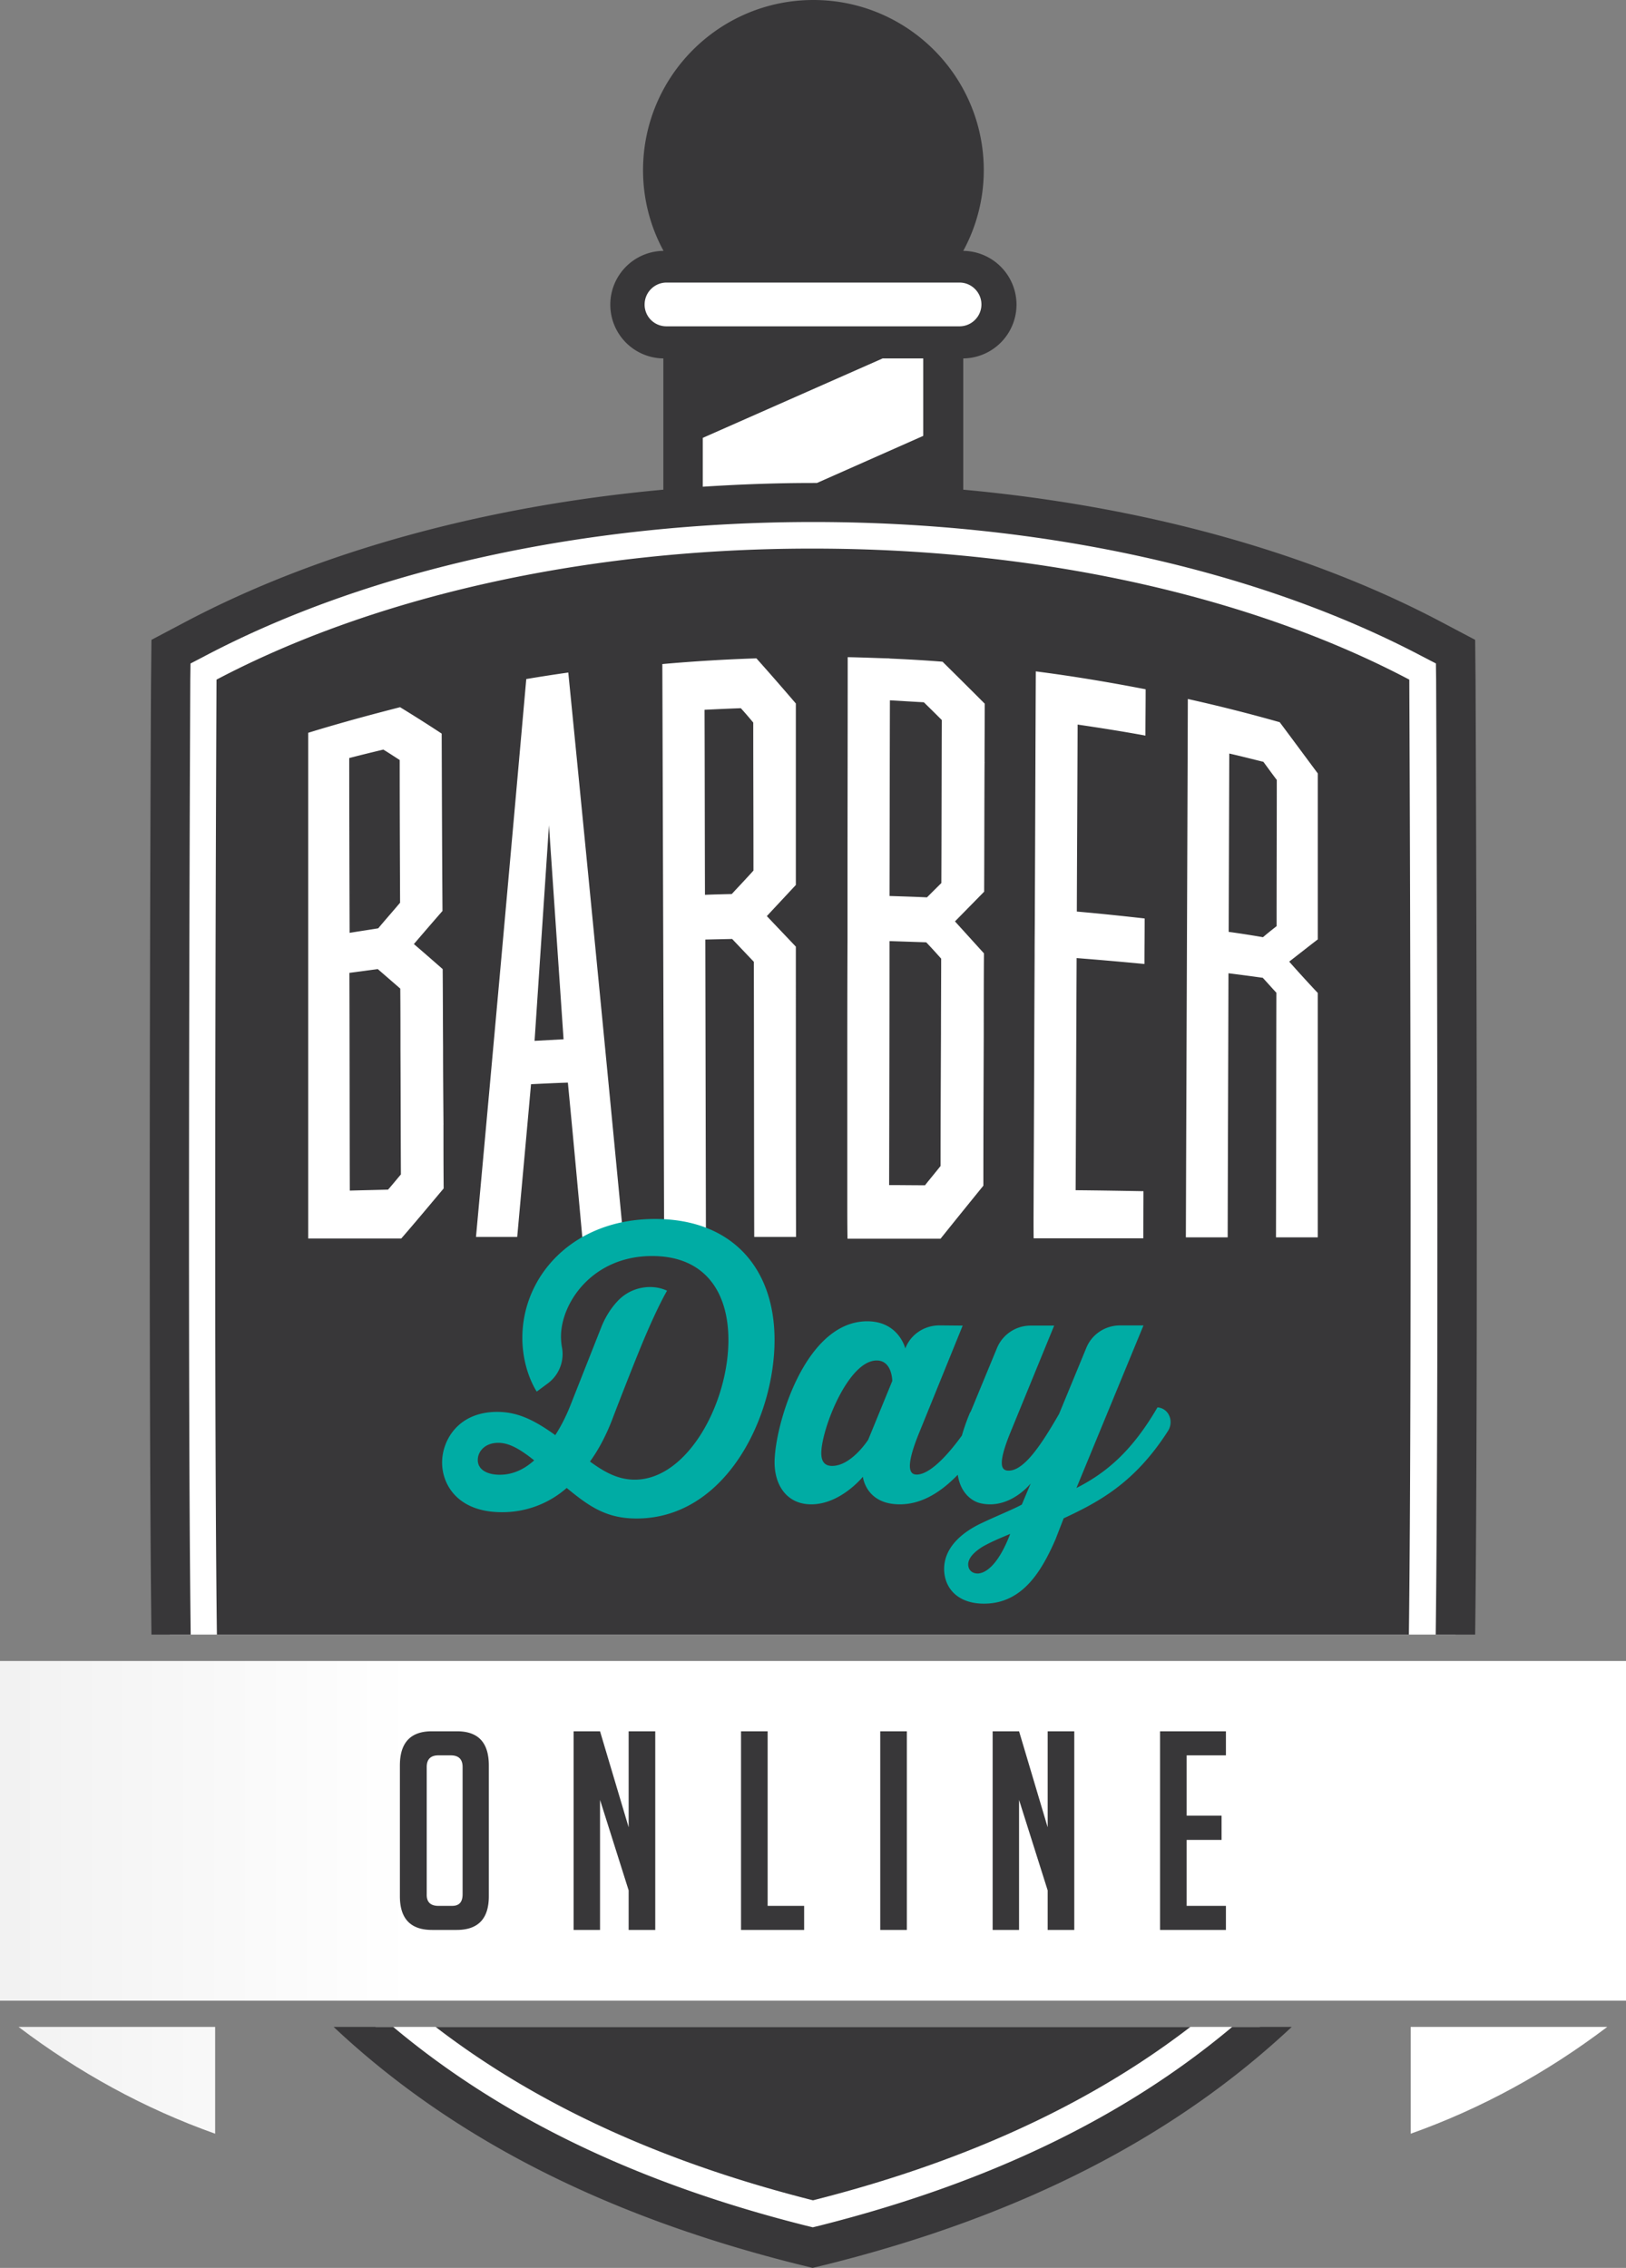 <svg width="76" height="106" fill="none" xmlns="http://www.w3.org/2000/svg"><rect width="100%" height="100%" fill="#808080" stroke="none"/><path d="M17.54 94.736h41.363s-14.184 10.26-20.682 10.26c-6.498 0-20.682-10.26-20.682-10.26zM32.331 4.265h6.6c.801 0 5.004 8.197 5.004 8.197l3.005 1.603s.202 1.473-.728 1.473c-.931 0-1.871.608-1.871.608l-.6 7.11 10.397 1.999 13.797 5.195.101 45.95H7.935l-.01-46.144 11.614-4.2 9.603-1.602 2.6-.599.599-7.396s-7.199-3.196-.802-3.997l.792-8.197z" fill="#fff"/><path d="M76 77.633H0V93.51h76V77.633z" fill="url(#paint0_linear)"/><path d="M20.498 89.08h.636c.332 0 .488-.183.488-.543v-5.95c0-.359-.184-.543-.553-.543h-.58c-.36 0-.544.184-.544.544v5.95c-.01.359.175.543.553.543zm-.304 1.124c-1.005 0-1.503-.525-1.503-1.575v-6.115c0-1.06.498-1.594 1.484-1.594h1.19c.995 0 1.483.535 1.483 1.594v6.115c0 1.05-.498 1.575-1.502 1.575h-1.152zm9.189-4.798V80.92h1.244v9.284h-1.244v-1.85l-1.337-4.228v6.078h-1.235V80.92h1.235l1.337 4.486zm8.203 4.798h-2.95V80.92h1.244v8.16h1.706v1.124zm4.801-9.284h-1.244v9.284h1.244V80.92zm6.581 4.486V80.92h1.244v9.284h-1.244v-1.85l-1.337-4.228v6.078h-1.234V80.92h1.235l1.336 4.486zm5.253 4.798V80.92H57.3v1.124h-1.835v2.818h1.632v1.133h-1.632v3.086H57.3v1.123h-3.078zM43.982 48.316c0-1.17.009-2.339.009-3.509-.23-.258-.461-.516-.7-.764l-1.715-.056c0 3.804-.01 7.599-.018 11.403.562 0 1.115.009 1.677.009.24-.304.489-.599.728-.903 0-2.063.01-4.126.019-6.18zM18.7 42.191c-.009-2.22-.018-4.44-.018-6.668-.258-.166-.507-.332-.765-.488-.534.129-1.069.258-1.594.396 0 2.726.009 5.443.018 8.17.443-.074.894-.139 1.337-.212.331-.396.682-.793 1.023-1.198zm15.927-9.09c-.562.019-1.124.046-1.696.074.01 3.03.01 5.618.019 8.648.414-.018.838-.027 1.253-.037.341-.368.682-.727 1.014-1.096 0-2.45-.01-4.467-.01-6.917a18.893 18.893 0 00-.58-.672zM18.71 46.208l-1.051-.912c-.443.055-.885.12-1.328.175.01 3.389.01 6.778.019 10.177.599-.018 1.198-.028 1.788-.046.203-.23.396-.47.6-.71-.01-1.943-.01-3.886-.02-5.83 0-.948 0-1.906-.009-2.854zM44 41.27c.01-2.542.01-5.075.019-7.617a73.405 73.405 0 00-.839-.829c-.525-.027-1.06-.064-1.585-.092-.01 3.049-.01 6.097-.018 9.146.58.018 1.17.037 1.75.064l.674-.672zm-19.014 7.379l1.355-.074-.682-10.002-.673 10.076zm34.683-5.361c0-2.275.009-4.56.009-6.834-.212-.276-.415-.562-.627-.847-.534-.13-1.06-.267-1.594-.387l-.028 8.335c.535.074 1.07.157 1.604.249.203-.175.424-.35.636-.516zM55.64 94.736H20.36c4.958 3.813 10.93 6.41 17.64 8.105 6.7-1.695 12.682-4.292 17.64-8.105z" fill="#383739"/><path d="M39.603 56.155v-5.692c0-2.174 0-4.338.01-6.512v-2.367c0-3.62.009-7.248.009-10.868.617.01 1.235.037 1.843.055.046 0 .092 0 .138.01.82.036 1.64.082 2.452.147a395.47 395.47 0 011.972 1.962c0 .911-.009 1.832-.009 2.744l.01.028-.01-.01c-.01 2.008-.01 4.016-.018 6.024l-1.364 1.39 1.354 1.493c-.009 1.271-.009 2.551-.009 3.822-.009 2.349-.018 4.688-.018 7.037-.664.82-1.337 1.648-2 2.477h-4.35c-.01-.589-.01-1.16-.01-1.74zm8.71-.535c.018-3.656.028-7.312.046-10.969 0-.737.01-1.464.01-2.201.018-3.694.027-7.387.045-11.07 1.715.22 3.429.506 5.134.837 0 .719-.01 1.446-.01 2.165-1.05-.194-2.11-.36-3.17-.516-.009 2.91-.027 5.83-.037 8.74 1.06.093 2.111.203 3.171.323 0 .709-.01 1.418-.01 2.127-1.06-.101-2.11-.193-3.17-.276-.018 3.62-.027 7.23-.046 10.85 1.06.009 2.11.027 3.17.046 0 .737-.008 1.464-.008 2.201h-5.125c-.01-.746 0-1.501 0-2.257zm7.207-22.95a76.87 76.87 0 014.295 1.086c.6.802 1.19 1.603 1.78 2.395v7.755c-.443.34-.886.69-1.337 1.04a64.9 64.9 0 001.336 1.465v11.421H59.64c.01-3.813.01-7.626.019-11.43-.212-.23-.424-.47-.636-.7a99.256 99.256 0 00-1.604-.212c-.01 4.117-.028 8.234-.037 12.342h-1.954c.028-8.39.065-16.781.092-25.162zM35.253 57.813c-.01-4.145-.01-8.713-.018-12.858l-1.014-1.068-1.254.027.028 13.898h-1.954c-.027-9.357-.055-18.282-.083-26.774a78.254 78.254 0 014.397-.267c.617.691 1.235 1.4 1.843 2.11v8.482c-.452.488-.903.967-1.355 1.455.452.48.903.949 1.355 1.428 0 4.375 0 9.192.009 13.566h-1.954zm-8.037 0c-.22-2.414-.442-4.817-.673-7.212-.571.018-1.142.046-1.723.074-.212 2.385-.433 4.77-.645 7.138h-1.927a8664.42 8664.42 0 002.35-26.075c.655-.11 1.31-.212 1.964-.304a7642.11 7642.11 0 012.571 26.37c-.636.008-1.272.008-1.917.008zm-6.479-2.266c-.664.792-1.318 1.575-1.982 2.34h-4.35V34.251c.59-.184 1.19-.358 1.779-.524.046-.01.092-.028.129-.037.793-.221 1.595-.433 2.387-.636.645.396 1.29.802 1.945 1.235.009 2.763.018 5.526.037 8.289-.452.516-.894 1.031-1.337 1.547.452.387.894.774 1.346 1.17.01 1.206.01 2.413.018 3.61 0 1.216.01 2.422.019 3.63 0 0 .009-.01.009-.02l-.01.038c0 1.003 0 1.998.01 2.993zM10.12 31.766s-.148 31.26.018 44.633h55.714c.166-13.383.019-44.633.019-44.633-7.19-3.795-17.023-6.125-27.871-6.125-10.848-.01-20.682 2.33-27.88 6.125z" fill="#383739"/><path d="M32.848 20.465l8.406-3.712h1.898v3.62l-4.967 2.201H38c-1.733 0-3.456.065-5.152.175v-2.284zM30.13 14.23c0-.562.461-1.023 1.023-1.023h13.696c.562 0 1.023.461 1.023 1.023 0 .562-.46 1.022-1.023 1.022H31.152a1.015 1.015 0 01-1.023-1.022zM8.913 76.399c-.166-13.272-.019-44.458-.019-44.651l.01-.737.654-.34c7.668-4.044 17.77-6.273 28.452-6.273 10.681 0 20.774 2.229 28.451 6.272l.654.34.01.738c0 .184.147 31.37-.019 44.651h1.844c.156-12.664.027-42.671.018-44.605l-.018-1.888-1.623-.857c-6.22-3.279-13.963-5.397-22.304-6.162v-6.134a2.519 2.519 0 002.489-2.514 2.519 2.519 0 00-2.489-2.514 7.885 7.885 0 00.959-3.767C45.982 3.564 42.415 0 38.019 0c-4.397 0-7.963 3.564-7.963 7.958 0 1.363.35 2.652.958 3.767a2.513 2.513 0 00-2.488 2.514 2.51 2.51 0 002.479 2.514v6.134c-8.341.765-16.083 2.883-22.304 6.162l-1.622.857-.019 1.888c-.018 1.934-.138 31.95.019 44.605h1.834zm29.382 27.63l-.304.074-.305-.074c-7.88-1.98-14.258-5.056-19.308-9.293h-2.784c5.493 5.167 12.627 8.814 21.64 11.08l.747.184.756-.184c9.014-2.266 16.138-5.922 21.64-11.08h-2.783c-5.041 4.236-11.41 7.304-19.3 9.293z" fill="#383739"/><path d="M65.936 99.728c3.317-1.179 6.377-2.864 9.188-4.992h-9.188v4.992z" fill="url(#paint1_linear)"/><path d="M10.056 99.728v-4.992H.866c2.812 2.128 5.872 3.813 9.19 4.992z" fill="url(#paint2_linear)"/><path d="M23.364 68.929c-.599 0-1.032-.24-1.032-.69 0-.406.34-.802.958-.802.489 0 .986.267 1.678.82-.461.414-.996.672-1.604.672zm7.253-11.955c-3.843 0-6.202 2.671-6.202 5.554 0 1.538.673 2.514.673 2.514l.534-.396a1.706 1.706 0 00.645-1.667 2.952 2.952 0 01-.046-.506c0-1.584 1.475-3.767 4.258-3.767 2.498 0 3.567 1.713 3.567 3.923 0 2.966-1.917 6.53-4.378 6.53-.802 0-1.447-.377-2.092-.847.442-.608.783-1.299 1.05-1.99 0-.018 1.07-2.781 1.503-3.794.664-1.566 1.05-2.201 1.05-2.201-.709-.332-1.695-.194-2.331.506-.323.35-.562.755-.728 1.16l-1.456 3.685c-.185.47-.424.958-.71 1.4-1.07-.774-1.834-1.087-2.719-1.087-1.825 0-2.571 1.335-2.571 2.367 0 1.04.737 2.321 2.792 2.321a4.545 4.545 0 003.032-1.133c1.051.866 1.853 1.428 3.263 1.428 4.166 0 6.452-4.725 6.452-8.345 0-3.38-2.01-5.655-5.586-5.655zm15.079 16.57c-.267 0-.442-.174-.442-.423 0-.313.304-.599.673-.83.442-.248.81-.395 1.29-.598-.544 1.428-1.134 1.842-1.52 1.852zm-5.115-6.253s-.783 1.225-1.687 1.225c-.322 0-.506-.175-.506-.599 0-1.087 1.244-4.329 2.59-4.329.727 0 .727.958.727.958l-1.124 2.745zm13.52-1.51c-1.133 1.943-2.294 3.011-3.787 3.766l3.133-7.598h-1.096c-.692 0-1.318.414-1.576 1.05l-1.272 3.085c-.848 1.474-1.64 2.653-2.36 2.653-.332 0-.544-.249.092-1.805l2.037-4.974h-1.096a1.7 1.7 0 00-1.577 1.05l-1.225 2.966c-.01.018-.028.036-.037.055a9.512 9.512 0 00-.378 1.068c-.82 1.133-1.585 1.824-2.11 1.824-.323 0-.572-.286.128-1.99l2.019-4.973-1.088-.01c-.71 0-1.345.425-1.594 1.078 0 0-.304-1.27-1.78-1.27-2.93 0-4.33 4.908-4.33 6.594 0 1.087.589 1.962 1.713 1.962 1.374 0 2.415-1.29 2.415-1.29s.13 1.29 1.724 1.29c1.004 0 1.898-.544 2.71-1.382.138.912.709 1.216.949 1.299.175.055.368.083.562.083 1.133 0 1.898-.977 1.898-.977l-.414.986c-.35.203-1.245.562-1.834.847-.83.378-1.77 1.069-1.798 2.119-.018.893.59 1.667 1.862 1.667 1.797 0 2.691-1.51 3.346-3.012l.378-.976c1.64-.765 3.318-1.649 4.875-4.08.286-.443.055-1.06-.488-1.106z" fill="#00ACA4"/><defs><linearGradient id="paint0_linear" x1="19.337" y1="85.565" x2="-273.219" y2="85.565" gradientUnits="userSpaceOnUse"><stop stop-color="#fff"/><stop offset="1" stop-color="#333"/></linearGradient><linearGradient id="paint1_linear" x1="19.337" y1="97.229" x2="-273.218" y2="97.229" gradientUnits="userSpaceOnUse"><stop stop-color="#fff"/><stop offset="1" stop-color="#333"/></linearGradient><linearGradient id="paint2_linear" x1="19.337" y1="97.229" x2="-273.22" y2="97.229" gradientUnits="userSpaceOnUse"><stop stop-color="#fff"/><stop offset="1" stop-color="#333"/></linearGradient></defs></svg>